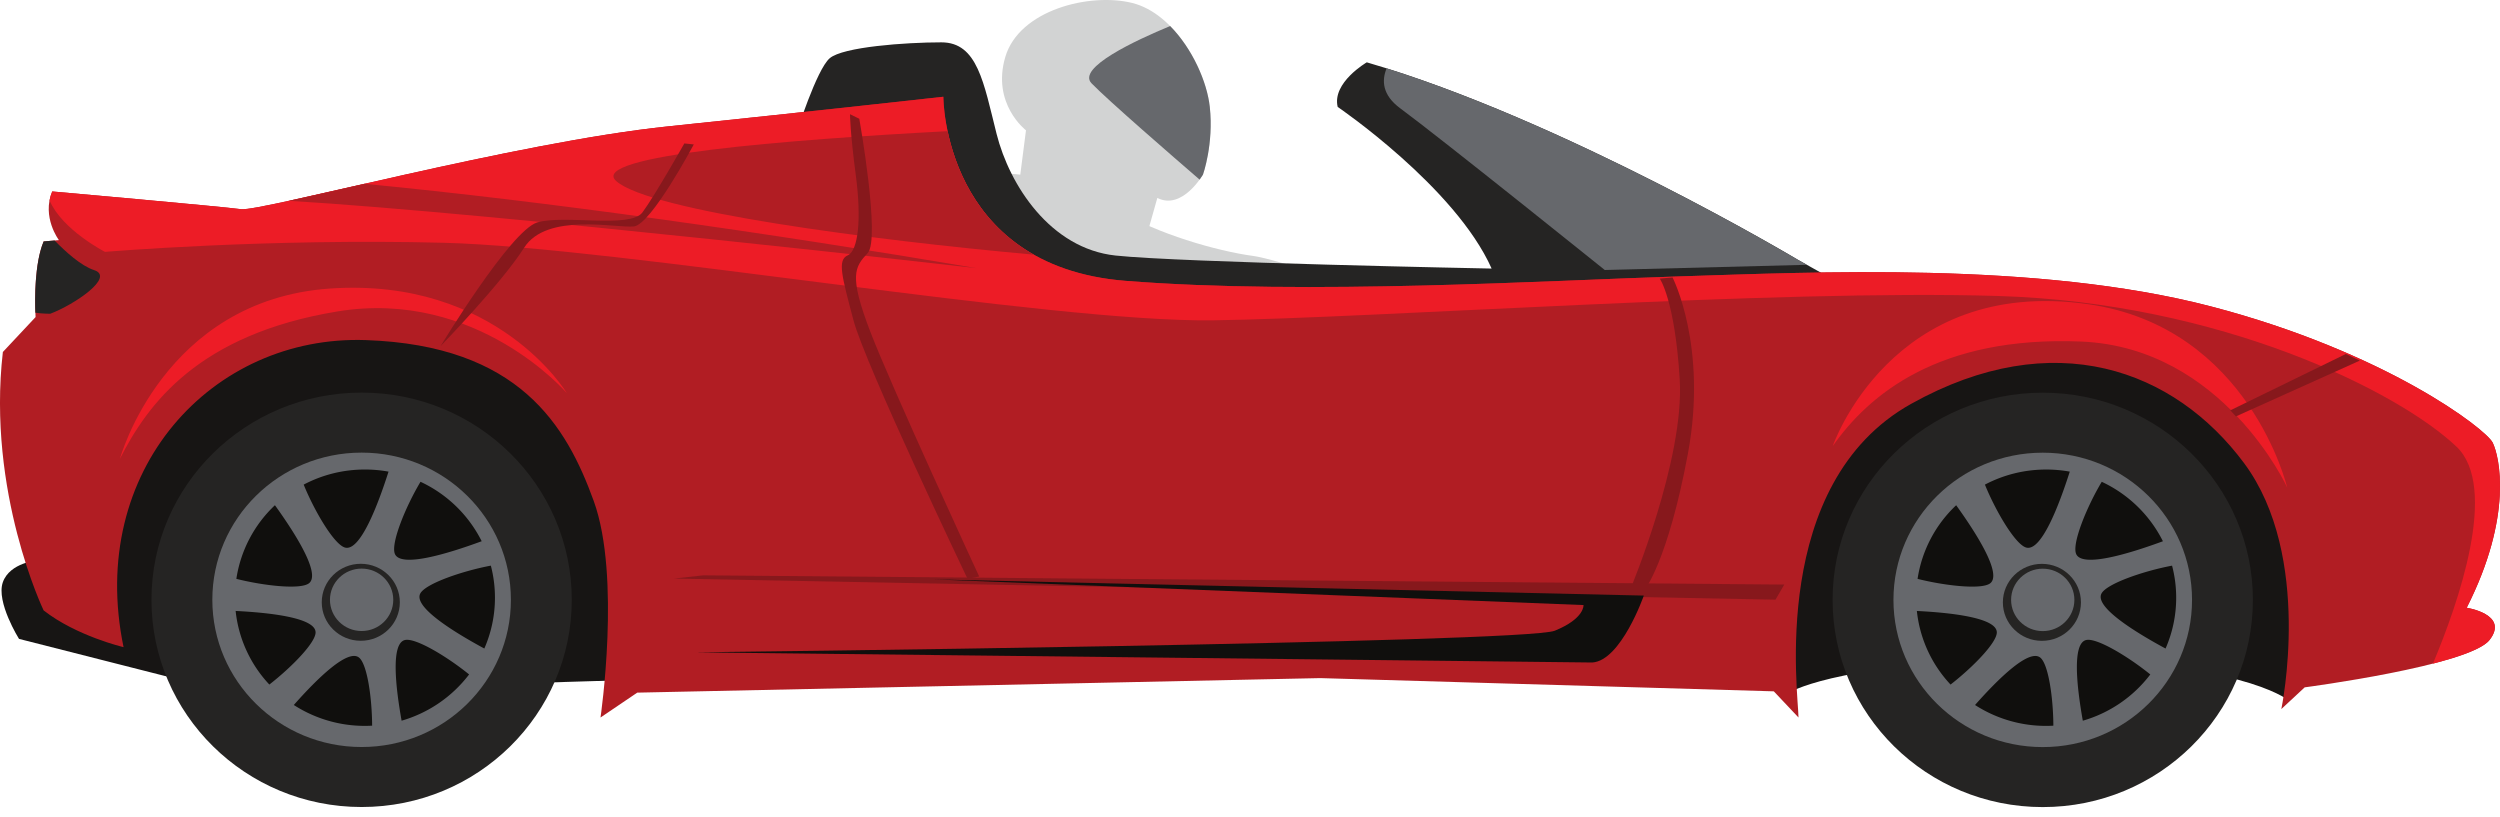 <svg width="150" height="49" fill="none" xmlns="http://www.w3.org/2000/svg"><g clip-path="url(#clip0)"><path fill-rule="evenodd" clip-rule="evenodd" d="M72.178 10.473s-1.24 2.163-2.738 1.403l-.484 1.714-7.867-2.117.47-3.654s-2.073-1.582-1.241-4.401C61.15.598 65.386-.46 67.943.18c2.557.642 4.402 3.998 4.644 6.235s-.409 4.057-.409 4.057z" fill="#D2D3D3"/><path d="M72.179 10.473s.65-1.82.408-4.057c-.162-1.5-1.044-3.502-2.379-4.853-2.082.862-5.614 2.508-4.716 3.436.995 1.028 4.903 4.414 6.485 5.778.13-.179.202-.304.202-.304z" fill="#66686C"/><path fill-rule="evenodd" clip-rule="evenodd" d="M86.326 19.055s-8.954-3.402-11.148-3.7c-2.195-.298-5.794-1.343-7.988-2.7-2.194-1.357-8.593-4.176-11.028-.179-2.437 3.997.892 7.293.892 7.293l29.332 2-.06-2.714z" fill="#D2D3D3"/><path fill-rule="evenodd" clip-rule="evenodd" d="M139.565 38.403l-2.338 3.56s-3.031-2.373-14.669-2.373-15.015 1.869-15.015 1.869l-.831-1.596-68.113.913-13.56.41H12.36L1.14 38.333S-.245 36.123.17 34.936c.416-1.187 2.104-1.323 2.104-1.323l3.888-2.374 5.715-9.306 5.923-4.038 21.838 4.312 2.546 11.474 59.713 3.903 4.512-12.799 11.015-4.38 8.607-.135 13.188 5.976.346 12.157z" fill="#171514"/><path fill-rule="evenodd" clip-rule="evenodd" d="M111.268 17.486l-3.385-1.894S93.764 7.164 82.007 3.74c0 0-2.097 1.215-1.746 2.675 0 0 7.052 4.798 9.237 9.699 0 0-18.648-.363-22.563-.781-3.914-.419-6.363-4.222-7.14-7.3-.776-3.078-1.143-5.492-3.312-5.492-2.17 0-5.908.275-6.7.954-.792.679-2.009 4.538-2.009 4.538l4.266 8.933 58.964 3.007.264-2.486zM109.956 35.992c-.001-6.866 5.644-12.431 12.608-12.431s12.609 5.567 12.609 12.433c.001 6.866-5.644 12.432-12.608 12.431-6.964 0-12.609-5.566-12.609-12.433z" fill="#252423"/><path fill-rule="evenodd" clip-rule="evenodd" d="M113.607 35.993c0-4.878 4.01-8.832 8.957-8.832 4.947 0 8.958 3.955 8.958 8.833 0 4.877-4.01 8.831-8.957 8.831-4.947 0-8.957-3.955-8.958-8.832z" fill="#66686C"/><path fill-rule="evenodd" clip-rule="evenodd" d="M114.765 35.993c0-4.247 3.492-7.69 7.799-7.69 4.308 0 7.8 3.443 7.8 7.69 0 4.248-3.492 7.69-7.799 7.69s-7.8-3.443-7.8-7.69z" fill="#66686C"/><path d="M130.571 35.863c0-.665-.086-1.31-.247-1.924-1.71.321-3.931 1.083-4.237 1.678-.41.798 1.97 2.281 3.846 3.296.41-.935.638-1.967.638-3.05zm-.796-3.388a7.784 7.784 0 00-3.67-3.567c-.89 1.485-1.798 3.697-1.538 4.325.351.852 3.187-.014 5.208-.758zm-5.589-4.177a7.967 7.967 0 00-1.415-.126c-1.33 0-2.581.328-3.676.905.647 1.594 1.827 3.595 2.477 3.776.904.254 1.966-2.522 2.614-4.555zm-6.816 2.016a7.633 7.633 0 00-2.316 4.418c1.66.418 3.834.657 4.352.27.733-.547-.793-2.96-2.036-4.688zm-2.358 6.343a7.608 7.608 0 002.022 4.417c1.325-1.03 2.765-2.5 2.775-3.122.013-.878-2.678-1.187-4.797-1.294zm3.49 5.643a7.844 7.844 0 004.7 1.241c-.007-1.664-.295-3.695-.787-4.086-.681-.54-2.53 1.283-3.913 2.845zm6.467.943a7.806 7.806 0 004.049-2.776c-1.325-1.073-3.202-2.203-3.839-2.068-.862.184-.576 2.792-.21 4.844z" fill="#100F0D"/><path fill-rule="evenodd" clip-rule="evenodd" d="M120.172 36.141c0-1.275 1.049-2.31 2.342-2.31 1.294.001 2.343 1.035 2.343 2.31 0 1.276-1.049 2.31-2.342 2.31-1.294 0-2.343-1.034-2.343-2.31z" fill="#252423"/><path fill-rule="evenodd" clip-rule="evenodd" d="M120.666 35.993c0-1.034.85-1.872 1.898-1.872 1.049 0 1.899.838 1.899 1.872.001 1.035-.85 1.873-1.898 1.873-1.049 0-1.899-.839-1.899-1.873z" fill="#66686C"/><path fill-rule="evenodd" clip-rule="evenodd" d="M9.088 35.988c0-6.866 5.645-12.432 12.61-12.432 6.963 0 12.608 5.567 12.608 12.433.001 6.866-5.644 12.432-12.608 12.432s-12.61-5.567-12.61-12.433z" fill="#252423"/><path fill-rule="evenodd" clip-rule="evenodd" d="M12.74 35.988c0-4.878 4.01-8.832 8.957-8.831 4.947 0 8.957 3.954 8.957 8.832s-4.009 8.832-8.956 8.832c-4.947 0-8.957-3.955-8.958-8.833z" fill="#66686C"/><path fill-rule="evenodd" clip-rule="evenodd" d="M13.898 35.988c0-4.247 3.492-7.69 7.799-7.69 4.308 0 7.8 3.444 7.8 7.69 0 4.248-3.491 7.69-7.8 7.69-4.306 0-7.799-3.443-7.799-7.69z" fill="#66686C"/><path d="M29.697 35.862a7.61 7.61 0 00-.246-1.924c-1.71.321-3.931 1.083-4.237 1.678-.41.798 1.97 2.281 3.845 3.296.41-.935.638-1.967.638-3.05zm-.795-3.388a7.78 7.78 0 00-3.671-3.567c-.89 1.485-1.798 3.698-1.538 4.326.352.851 3.188-.015 5.209-.76zm-5.59-4.176a7.97 7.97 0 00-1.416-.127c-1.328 0-2.58.328-3.675.906.647 1.593 1.827 3.594 2.478 3.776.903.253 1.965-2.523 2.613-4.555zm-6.816 2.015a7.634 7.634 0 00-2.315 4.418c1.659.418 3.833.657 4.351.27.734-.547-.793-2.96-2.036-4.688zm-2.358 6.344a7.612 7.612 0 002.023 4.416c1.324-1.03 2.765-2.5 2.774-3.122.014-.878-2.677-1.187-4.797-1.294zm3.49 5.642a7.846 7.846 0 004.7 1.241c-.007-1.664-.295-3.695-.787-4.086-.68-.54-2.53 1.283-3.912 2.845zm6.468.943a7.818 7.818 0 004.05-2.776c-1.326-1.073-3.203-2.203-3.84-2.067-.863.183-.576 2.791-.21 4.843z" fill="#100F0D"/><path fill-rule="evenodd" clip-rule="evenodd" d="M19.305 36.137c0-1.276 1.049-2.31 2.343-2.31 1.293 0 2.342 1.035 2.342 2.31 0 1.275-1.049 2.31-2.342 2.31-1.294 0-2.343-1.035-2.343-2.31z" fill="#252423"/><path fill-rule="evenodd" clip-rule="evenodd" d="M19.798 35.988c0-1.033.85-1.872 1.9-1.872 1.048 0 1.898.839 1.898 1.873s-.85 1.872-1.898 1.872c-1.05 0-1.9-.838-1.9-1.873z" fill="#66686C"/><path fill-rule="evenodd" clip-rule="evenodd" d="M136.88 42.543s1.932-9.156-2.237-14.758c-4.168-5.602-11.411-8.331-19.973-3.555-8.563 4.777-6.76 17.472-6.76 18.82l-1.481-1.57-27.216-.794-40.978.872-2.204 1.492s1.24-8.442-.403-12.98c-1.642-4.539-4.474-9.348-13.68-9.665-9.206-.317-16.74 7.808-14.534 18.424 0 0-2.833-.667-4.797-2.206 0 0-3.411-7.094-2.445-15.504l1.963-2.095s-.194-2.92.483-4.538l.917-.08s-1.045-1.38-.402-2.92c0 0 10.172.905 11.331 1.064 1.159.159 16.481-4.015 25.607-4.967C49.197 6.631 56.6 5.806 56.6 5.806s-.033 10.172 10.928 11.045c10.96.873 25.527-.032 33.333-.27 7.806-.238 21.373-.92 31.819 1.81 10.445 2.73 16.481 7.347 16.883 8.172.403.826 1.24 4.38-1.561 9.902 0 0 2.575.397 1.368 1.936-1.207 1.54-11.089 2.84-11.089 2.84l-1.401 1.302z" fill="#B11D23"/><path d="M108.411 15.888l-.528-.296S94.694 7.72 83.196 4.1c-.299.724-.268 1.6.819 2.4 2.433 1.793 12.27 9.7 12.27 9.7l12.126-.312z" fill="#66686C"/><path d="M145.976 39.817c1.635-.42 2.993-.905 3.394-1.416 1.207-1.539-1.368-1.936-1.368-1.936 2.801-5.522 1.964-9.077 1.561-9.902-.402-.825-6.438-5.443-16.883-8.172-10.445-2.73-24.013-2.048-31.819-1.81-7.806.238-22.372 1.143-33.333.27C56.568 15.978 56.6 5.806 56.6 5.806s-7.404.825-16.529 1.777-24.448 5.126-25.607 4.967c-1.158-.159-11.331-1.063-11.331-1.063-.076.18-.127.359-.16.533.749 1.774 3.327 3.092 3.327 3.092s9.716-.82 20.315-.546c10.597.273 36.368 4.79 46.179 4.653 9.81-.137 33.779-1.87 47.105-1.46 13.327.41 23.969 5.703 27.485 9.034 2.564 2.428.109 9.416-1.408 13.024z" fill="#ED1C26"/><path d="M56.856 7.87c-9.605.51-21.63 1.465-19.877 3 2.054 1.797 15.246 3.525 25.049 4.41-3.47-1.964-4.721-5.268-5.172-7.41zM17.335 12.049c12.379.737 41.27 4.043 41.27 4.043-12.636-2.145-25.796-4.009-36.743-5.064-1.745.396-3.296.752-4.527 1.02z" fill="#B11D23"/><path fill-rule="evenodd" clip-rule="evenodd" d="M137.232 29.252s-3.84-8.413-12.373-8.76c-8.533-.346-12.724 3.18-14.895 6.273 0 0 3.509-10.209 15.335-8.512 9.662 1.386 11.933 11 11.933 11zM34.008 23.585s-5.382-6.273-13.752-4.9c-8.37 1.373-11.407 5.58-13.063 8.846 0 0 2.61-9.539 12.623-10.22 10.014-.68 14.192 6.274 14.192 6.274z" fill="#ED1C26"/><path d="M3.274 14.43l-.655.056c-.554 1.325-.525 3.524-.496 4.276.415.064.89.064.89.064 1.421-.534 3.926-2.207 2.627-2.622-.764-.245-1.712-1.105-2.366-1.775z" fill="#252423"/><path fill-rule="evenodd" clip-rule="evenodd" d="M40.437 34.714l66.092 1.266.528-.906-64.86-.554-1.76.194z" fill="#87181C"/><path fill-rule="evenodd" clip-rule="evenodd" d="M100.352 16.647s2.123 4.116.922 10.576c-1.201 6.46-2.612 8.196-2.612 8.196l-.839-.07s3.253-7.769 2.961-12.575c-.292-4.805-1.2-6.058-1.2-6.058l.768-.069zM51.559 7.128s1.283 7.219.501 8.058c-.781.84-1.13 1.335.14 4.668 1.271 3.333 6.552 14.737 6.552 14.737l-.7.138S51.909 21.866 51.21 19.22c-.7-2.644-.979-3.621-.35-3.897.63-.275.84-2.15.49-4.793-.35-2.644-.35-3.678-.35-3.678l.56.275z" fill="#87181C"/><path fill-rule="evenodd" clip-rule="evenodd" d="M98.629 35.735s-1.358 3.893-3.085 4.015l-53.8-.61s49.733-.562 51.541-1.296c1.808-.734 1.726-1.54 1.726-1.54l-38.998-1.541 42.616.972z" fill="#100F0D"/><path fill-rule="evenodd" clip-rule="evenodd" d="M41.627 8.666s-2.554 4.8-3.59 4.92c-1.034.12-5.233-.86-6.591 1.28-1.36 2.14-5.01 5.9-5.01 5.9s4.198-6.94 5.8-7.42c1.604-.48 5.579.38 6.309-.6.73-.98 2.515-4.14 2.515-4.14l.567.06zM141.591 21.635l-7.437 3.35-.336-.364 6.934-3.383.839.397z" fill="#87181C"/></g><defs><clipPath id="clip0"><path fill="#fff" transform="matrix(-1 0 0 1 150 0)" d="M0 0h150v48.425H0z"/></clipPath></defs></svg>